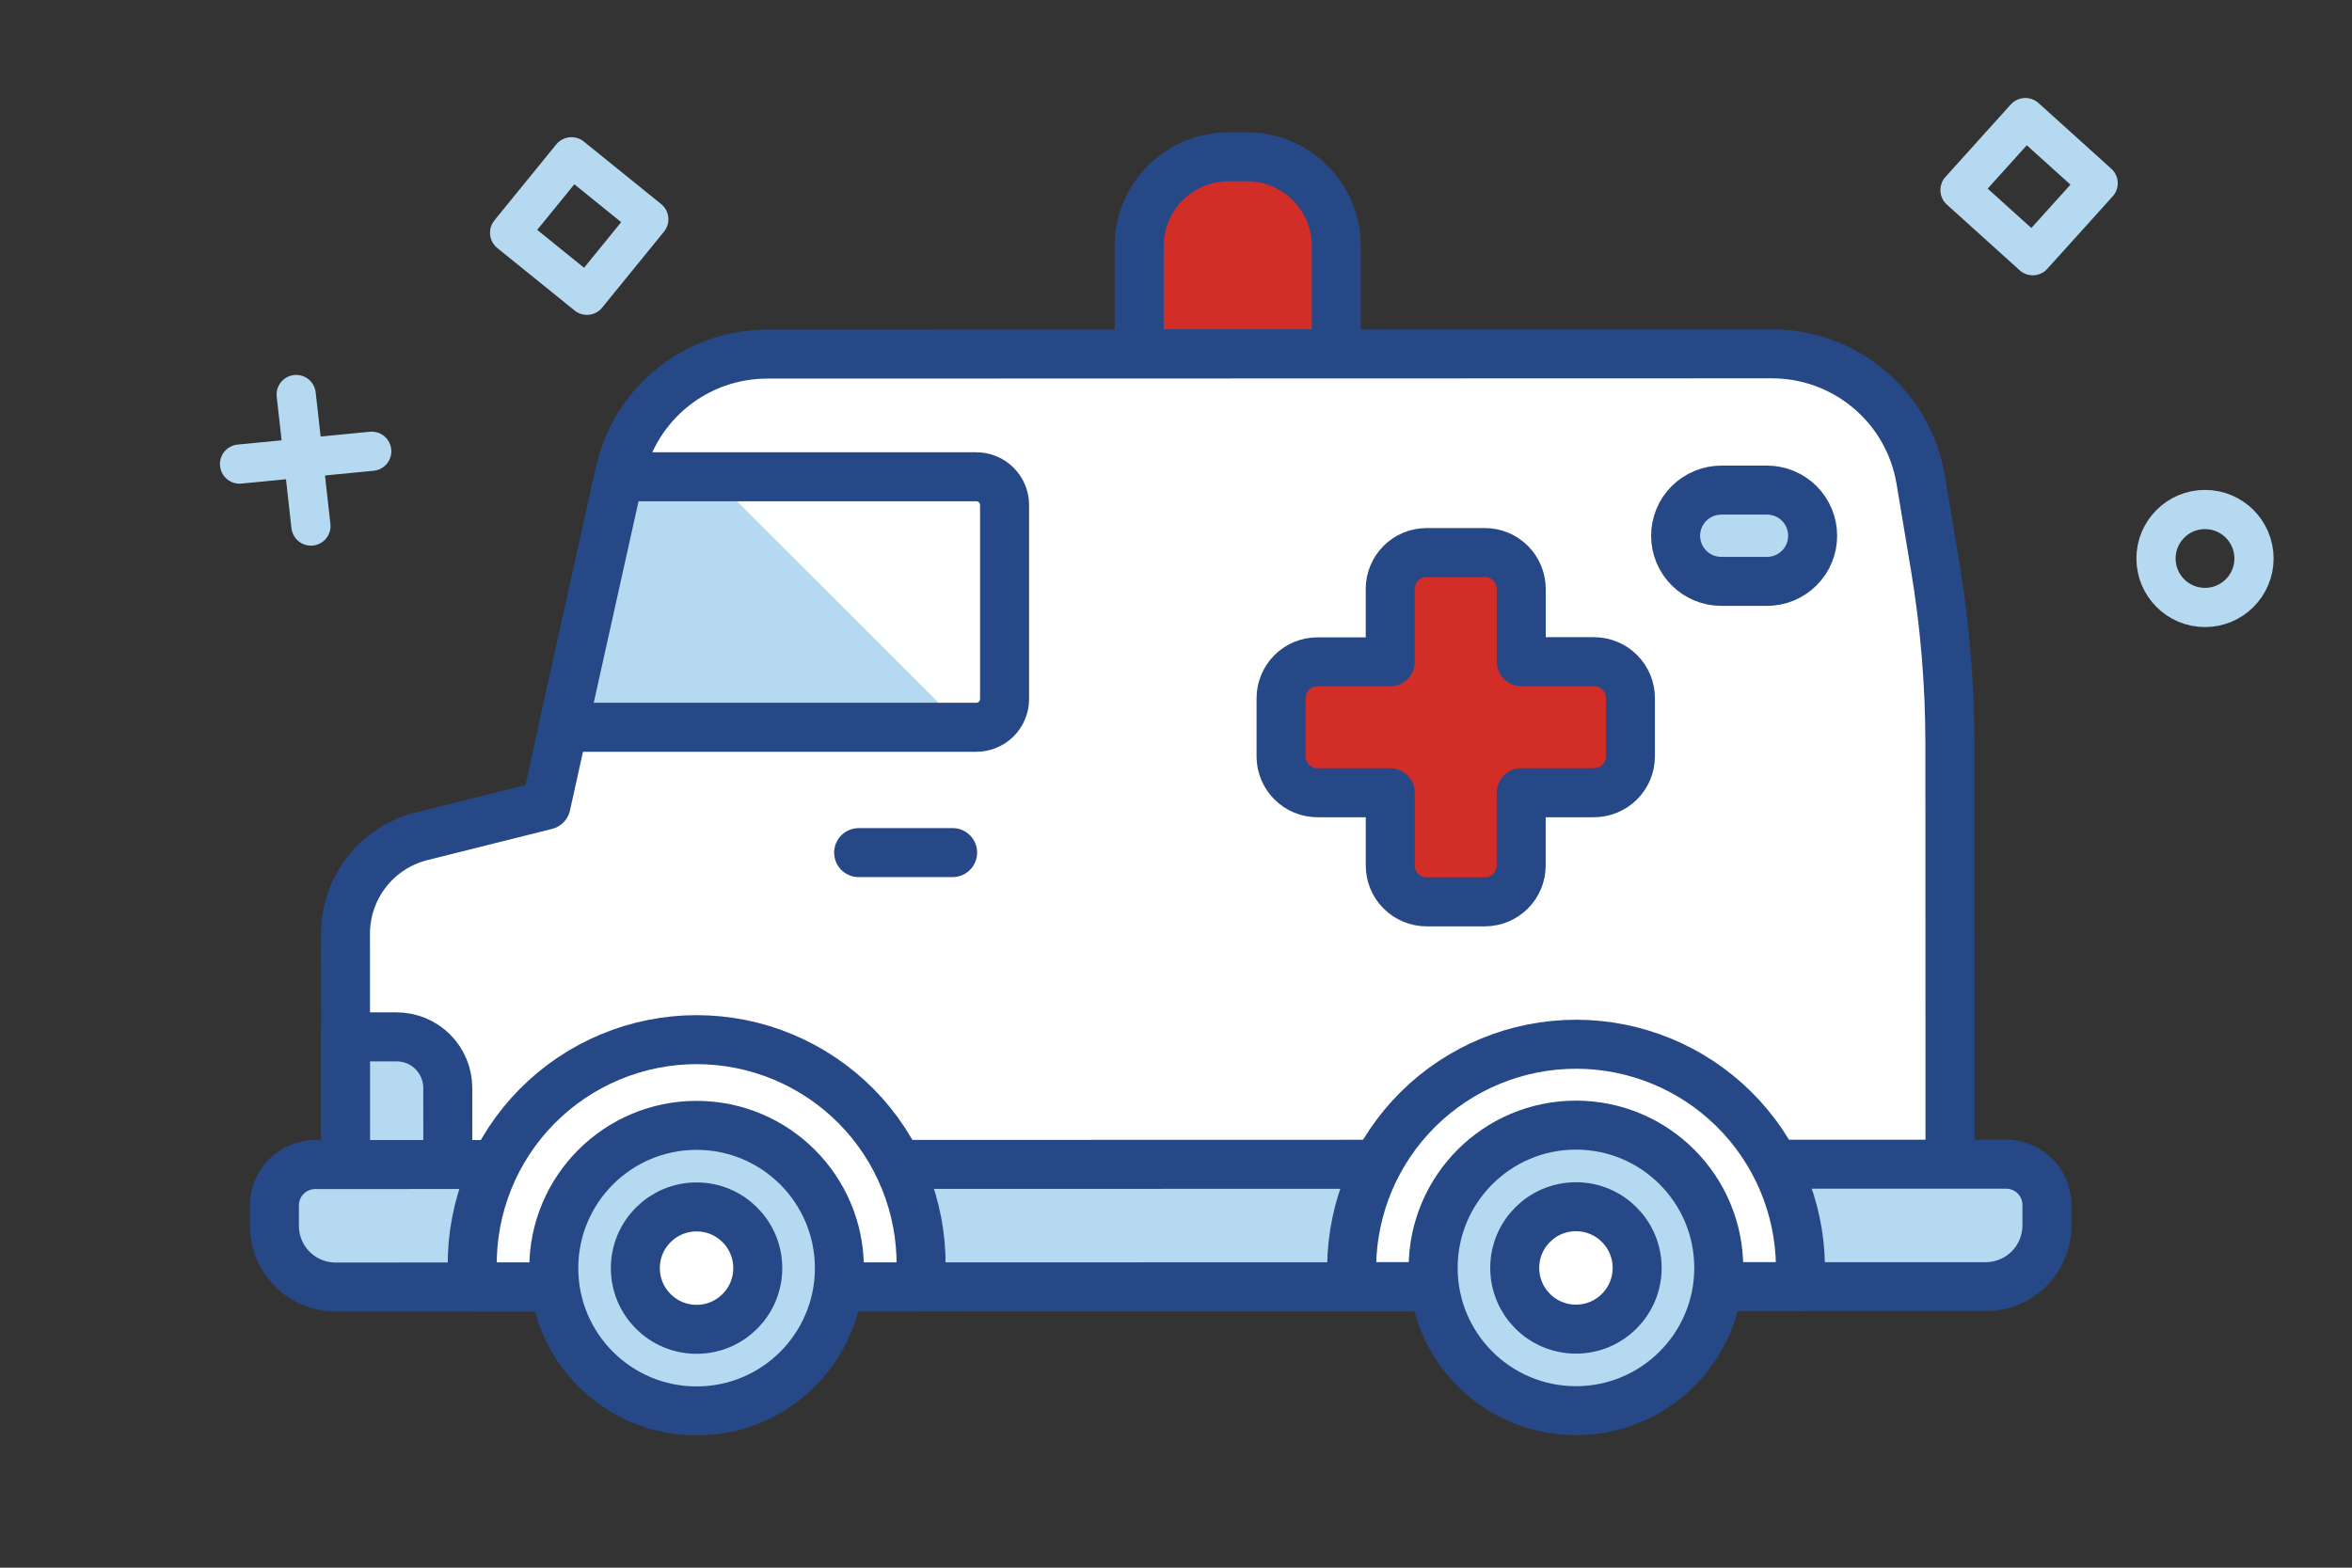 <svg width="60" height="40" viewBox="0 0 60 40" fill="none" xmlns="http://www.w3.org/2000/svg">
<rect x="0" y="0" width="60" height="40" fill="#333333" stroke="none"/>
<path d="M14.578 4L13 5.939L14.973 7.534L16.551 5.595L14.578 4Z" stroke="#B5D9F1" stroke-linecap="round" stroke-linejoin="round"/>
<path d="M6.111 11.841L9.483 11.514L6.111 11.841Z" fill="#B5D9F1"/>
<path d="M6.111 11.841L9.483 11.514" stroke="#B5D9F1" stroke-linecap="round"/>
<path d="M7.556 10.066L7.932 13.422L7.556 10.066Z" fill="#B5D9F1"/>
<path d="M7.556 10.066L7.932 13.422" stroke="#B5D9F1" stroke-linecap="round"/>
<path d="M53.524 4.675L51.667 3L50 4.849L51.856 6.524L53.524 4.675Z" stroke="#B5D9F1" stroke-linecap="round" stroke-linejoin="round"/>
<path fill-rule="evenodd" clip-rule="evenodd" d="M56.25 15.5C56.94 15.5 57.5 14.94 57.5 14.25C57.5 13.56 56.94 13 56.25 13C55.56 13 55 13.56 55 14.25C55 14.94 55.56 15.5 56.25 15.5Z" stroke="#B5D9F1"/>
<path d="M31.808 4H31.341C31.041 4 30.745 4.059 30.468 4.174C30.192 4.289 29.94 4.457 29.729 4.668C29.517 4.88 29.349 5.132 29.234 5.408C29.12 5.685 29.061 5.982 29.061 6.281V9.032H34.089V6.278C34.089 5.673 33.848 5.094 33.42 4.667C32.992 4.24 32.413 4 31.808 4Z" fill="#D32D27"/>
<path d="M31.808 4H31.341C31.041 4 30.745 4.059 30.468 4.174C30.192 4.289 29.94 4.457 29.729 4.668C29.517 4.88 29.349 5.132 29.234 5.408C29.12 5.685 29.061 5.982 29.061 6.281V9.032H34.089V6.278C34.089 5.673 33.848 5.094 33.42 4.667C32.992 4.24 32.413 4 31.808 4Z" stroke="#264887" stroke-width="1.25" stroke-linecap="round" stroke-linejoin="round"/>
<path d="M8.815 32.058L49.746 32.047L49.742 18.99C49.742 17.465 49.616 15.942 49.364 14.438L48.997 12.237C48.846 11.34 48.383 10.525 47.688 9.938C46.994 9.35 46.113 9.028 45.204 9.028L19.568 9.035C18.693 9.035 17.845 9.334 17.162 9.881C16.48 10.429 16.005 11.193 15.815 12.047L13.93 20.544L10.75 21.34C10.197 21.479 9.706 21.798 9.355 22.248C9.004 22.698 8.813 23.252 8.813 23.823L8.815 32.058Z" fill="white" stroke="#264887" stroke-width="1.25" stroke-linecap="round" stroke-linejoin="round" stroke-dasharray="800 7 3 5"/>
<path d="M15.788 12.165H24.907C25.098 12.165 25.281 12.24 25.416 12.376C25.551 12.511 25.627 12.694 25.627 12.885V17.837C25.627 18.028 25.551 18.211 25.416 18.346C25.281 18.481 25.098 18.557 24.907 18.557H14.367L15.788 12.165Z" fill="#B5D9F1"/>
<path d="M24.907 12.163C25.098 12.163 25.281 12.239 25.416 12.374C25.551 12.509 25.627 12.692 25.627 12.883V17.835C25.627 18.026 25.551 18.209 25.416 18.344C25.281 18.479 25.098 18.555 24.907 18.555H24.569L18.174 12.164L24.907 12.163Z" fill="white"/>
<path d="M15.788 12.165H24.907C25.098 12.165 25.281 12.24 25.416 12.376C25.551 12.511 25.627 12.694 25.627 12.885V17.837C25.627 18.028 25.551 18.211 25.416 18.346C25.281 18.481 25.098 18.557 24.907 18.557H14.367L15.788 12.165Z" stroke="#264887" stroke-width="1.25" stroke-linecap="round" stroke-linejoin="round"/>
<path d="M11.424 29.715H8.815V26.456H10.119C10.464 26.456 10.796 26.593 11.04 26.837C11.285 27.081 11.422 27.413 11.423 27.758L11.424 29.715Z" fill="#B5D9F1" stroke="#264887" stroke-width="1.25" stroke-linecap="round" stroke-linejoin="round"/>
<path d="M52.218 30.745C52.218 30.608 52.191 30.473 52.139 30.347C52.086 30.221 52.009 30.106 51.913 30.009C51.816 29.913 51.701 29.836 51.575 29.784C51.449 29.732 51.313 29.705 51.177 29.705H45.358H44.071L8.04 29.714C7.903 29.714 7.768 29.741 7.642 29.794C7.516 29.846 7.401 29.922 7.304 30.019C7.208 30.116 7.131 30.23 7.079 30.357C7.027 30.483 7 30.618 7 30.755V31.279C7 31.692 7.165 32.089 7.457 32.382C7.75 32.674 8.146 32.838 8.56 32.839L44.07 32.83H45.358H50.655C50.861 32.83 51.064 32.789 51.253 32.711C51.443 32.632 51.615 32.517 51.76 32.372C51.905 32.227 52.02 32.055 52.098 31.865C52.176 31.676 52.217 31.473 52.217 31.268L52.218 30.745Z" fill="#B5D9F1"/>
<path d="M41.592 17.811C41.592 17.689 41.568 17.569 41.522 17.456C41.475 17.343 41.406 17.241 41.32 17.155C41.234 17.069 41.132 17 41.019 16.954C40.906 16.907 40.785 16.883 40.663 16.883H38.807V15.027C38.807 14.905 38.783 14.784 38.736 14.671C38.69 14.559 38.621 14.456 38.535 14.37C38.449 14.284 38.346 14.216 38.234 14.169C38.121 14.123 38 14.098 37.878 14.099H36.393C36.147 14.099 35.911 14.196 35.737 14.37C35.563 14.544 35.465 14.78 35.465 15.027V16.887H33.608C33.362 16.887 33.126 16.985 32.952 17.159C32.778 17.334 32.68 17.57 32.68 17.816V19.301C32.68 19.547 32.779 19.783 32.953 19.956C33.127 20.13 33.363 20.227 33.609 20.227H35.466V22.084C35.466 22.33 35.563 22.566 35.737 22.739C35.911 22.913 36.147 23.011 36.393 23.011H37.878C38.124 23.011 38.36 22.913 38.535 22.739C38.709 22.565 38.806 22.329 38.806 22.082V20.227H40.663C40.909 20.227 41.145 20.129 41.319 19.955C41.494 19.781 41.592 19.545 41.592 19.299L41.592 17.811Z" fill="#D32D27"/>
<path d="M41.592 17.811C41.592 17.689 41.568 17.569 41.522 17.456C41.475 17.343 41.406 17.241 41.32 17.155C41.234 17.069 41.132 17 41.019 16.954C40.906 16.907 40.785 16.883 40.663 16.883H38.807V15.027C38.807 14.905 38.783 14.784 38.736 14.671C38.69 14.559 38.621 14.456 38.535 14.37C38.449 14.284 38.346 14.216 38.234 14.169C38.121 14.123 38 14.098 37.878 14.099H36.393C36.147 14.099 35.911 14.196 35.737 14.37C35.563 14.544 35.465 14.78 35.465 15.027V16.887H33.608C33.362 16.887 33.126 16.985 32.952 17.159C32.778 17.334 32.68 17.57 32.68 17.816V19.301C32.68 19.547 32.779 19.783 32.953 19.956C33.127 20.13 33.363 20.227 33.609 20.227H35.466V22.084C35.466 22.33 35.563 22.566 35.737 22.739C35.911 22.913 36.147 23.011 36.393 23.011H37.878C38.124 23.011 38.36 22.913 38.535 22.739C38.709 22.565 38.806 22.329 38.806 22.082V20.227H40.663C40.909 20.227 41.145 20.129 41.319 19.955C41.494 19.781 41.592 19.545 41.592 19.299L41.592 17.811Z" stroke="#264887" stroke-width="1.25" stroke-linecap="round" stroke-linejoin="round"/>
<path d="M21.904 21.755L24.302 21.754" stroke="#264887" stroke-width="1.25" stroke-linecap="round" stroke-linejoin="round"/>
<path d="M52.218 30.745C52.218 30.608 52.191 30.473 52.139 30.347C52.086 30.221 52.009 30.106 51.913 30.009C51.816 29.913 51.701 29.836 51.575 29.784C51.449 29.732 51.313 29.705 51.177 29.705H44.071L8.04 29.714C7.903 29.714 7.768 29.741 7.642 29.794C7.516 29.846 7.401 29.922 7.304 30.019C7.208 30.116 7.131 30.23 7.079 30.357C7.027 30.483 7 30.618 7 30.755V31.279C7 31.692 7.165 32.089 7.457 32.382C7.75 32.674 8.146 32.838 8.56 32.839L44.07 32.83H50.655C50.861 32.83 51.064 32.789 51.253 32.711C51.443 32.632 51.615 32.517 51.76 32.372C51.905 32.227 52.02 32.055 52.098 31.865C52.176 31.676 52.217 31.473 52.217 31.268L52.218 30.745Z" stroke="#264887" stroke-width="1.25" stroke-linecap="round" stroke-linejoin="round"/>
<path d="M23.468 32.834H12.073C12.057 32.662 12.047 32.489 12.047 32.314C12.039 31.557 12.181 30.806 12.465 30.104C12.749 29.402 13.169 28.764 13.702 28.226C14.234 27.688 14.868 27.261 15.567 26.969C16.265 26.677 17.015 26.527 17.772 26.527C18.529 26.527 19.278 26.677 19.977 26.969C20.675 27.261 21.309 27.688 21.842 28.226C22.374 28.764 22.794 29.402 23.078 30.104C23.363 30.806 23.505 31.557 23.497 32.314C23.495 32.489 23.483 32.662 23.468 32.834Z" fill="white"/>
<path d="M23.468 32.834H12.073C12.057 32.662 12.047 32.489 12.047 32.314C12.039 31.557 12.181 30.806 12.465 30.104C12.749 29.402 13.169 28.764 13.702 28.226C14.234 27.688 14.868 27.261 15.567 26.969C16.265 26.677 17.015 26.527 17.772 26.527C18.529 26.527 19.278 26.677 19.977 26.969C20.675 27.261 21.309 27.688 21.842 28.226C22.374 28.764 22.794 29.402 23.078 30.104C23.363 30.806 23.505 31.557 23.497 32.314C23.495 32.489 23.483 32.662 23.468 32.834Z" stroke="#264887" stroke-width="1.25" stroke-linecap="round" stroke-linejoin="round"/>
<path d="M17.77 36C19.782 36 21.413 34.369 21.413 32.357C21.413 30.345 19.782 28.714 17.77 28.714C15.758 28.714 14.127 30.345 14.127 32.357C14.127 34.369 15.758 36 17.77 36Z" fill="#B5D9F1"/>
<path d="M17.77 36C19.782 36 21.413 34.369 21.413 32.357C21.413 30.345 19.782 28.714 17.77 28.714C15.758 28.714 14.127 30.345 14.127 32.357C14.127 34.369 15.758 36 17.77 36Z" stroke="#264887" stroke-width="1.25" stroke-linecap="round" stroke-linejoin="round"/>
<path d="M17.77 33.918C18.632 33.918 19.331 33.219 19.331 32.357C19.331 31.494 18.632 30.795 17.77 30.795C16.907 30.795 16.208 31.494 16.208 32.357C16.208 33.219 16.907 33.918 17.77 33.918Z" fill="white"/>
<path d="M17.77 33.918C18.632 33.918 19.331 33.219 19.331 32.357C19.331 31.494 18.632 30.795 17.77 30.795C16.907 30.795 16.208 31.494 16.208 32.357C16.208 33.219 16.907 33.918 17.77 33.918Z" stroke="#264887" stroke-width="1.25" stroke-linecap="round" stroke-linejoin="round"/>
<path d="M45.902 32.828H34.507C34.492 32.656 34.481 32.483 34.481 32.308C34.497 30.8 35.107 29.36 36.179 28.299C37.251 27.239 38.698 26.644 40.205 26.644C41.713 26.644 43.16 27.239 44.232 28.299C45.304 29.36 45.914 30.8 45.93 32.308C45.928 32.483 45.918 32.656 45.902 32.828Z" fill="white"/>
<path d="M45.902 32.828H34.507C34.492 32.656 34.481 32.483 34.481 32.308C34.497 30.8 35.107 29.36 36.179 28.299C37.251 27.239 38.698 26.644 40.205 26.644C41.713 26.644 43.16 27.239 44.232 28.299C45.304 29.36 45.914 30.8 45.93 32.308C45.928 32.483 45.918 32.656 45.902 32.828Z" stroke="#264887" stroke-width="1.25" stroke-linecap="round" stroke-linejoin="round"/>
<path d="M40.203 35.994C42.215 35.994 43.846 34.363 43.846 32.351C43.846 30.339 42.215 28.708 40.203 28.708C38.191 28.708 36.56 30.339 36.56 32.351C36.56 34.363 38.191 35.994 40.203 35.994Z" fill="#B5D9F1"/>
<path d="M40.203 35.994C42.215 35.994 43.846 34.363 43.846 32.351C43.846 30.339 42.215 28.708 40.203 28.708C38.191 28.708 36.56 30.339 36.56 32.351C36.56 34.363 38.191 35.994 40.203 35.994Z" stroke="#264887" stroke-width="1.25" stroke-linecap="round" stroke-linejoin="round"/>
<path d="M40.203 33.913C41.065 33.913 41.764 33.214 41.764 32.351C41.764 31.489 41.065 30.79 40.203 30.79C39.34 30.79 38.641 31.489 38.641 32.351C38.641 33.214 39.34 33.913 40.203 33.913Z" fill="white" stroke="#264887" stroke-width="1.25" stroke-linecap="round" stroke-linejoin="round"/>
<path d="M42.745 13.67C42.745 13.979 42.868 14.275 43.087 14.493C43.305 14.711 43.601 14.834 43.91 14.834H45.077C45.386 14.834 45.682 14.711 45.9 14.493C46.119 14.275 46.241 13.979 46.241 13.67C46.241 13.361 46.119 13.065 45.9 12.846C45.682 12.628 45.386 12.505 45.077 12.505H43.911C43.758 12.505 43.607 12.535 43.465 12.594C43.324 12.652 43.195 12.738 43.087 12.846C42.979 12.954 42.893 13.082 42.834 13.224C42.776 13.365 42.745 13.517 42.745 13.67Z" fill="#B5D9F1" stroke="#264887" stroke-width="1.25" stroke-linecap="round" stroke-linejoin="round"/>
<defs>
<clipPath id="clip0">
<rect width="60" height="40" fill="white"/>
</clipPath>
</defs>
</svg>
